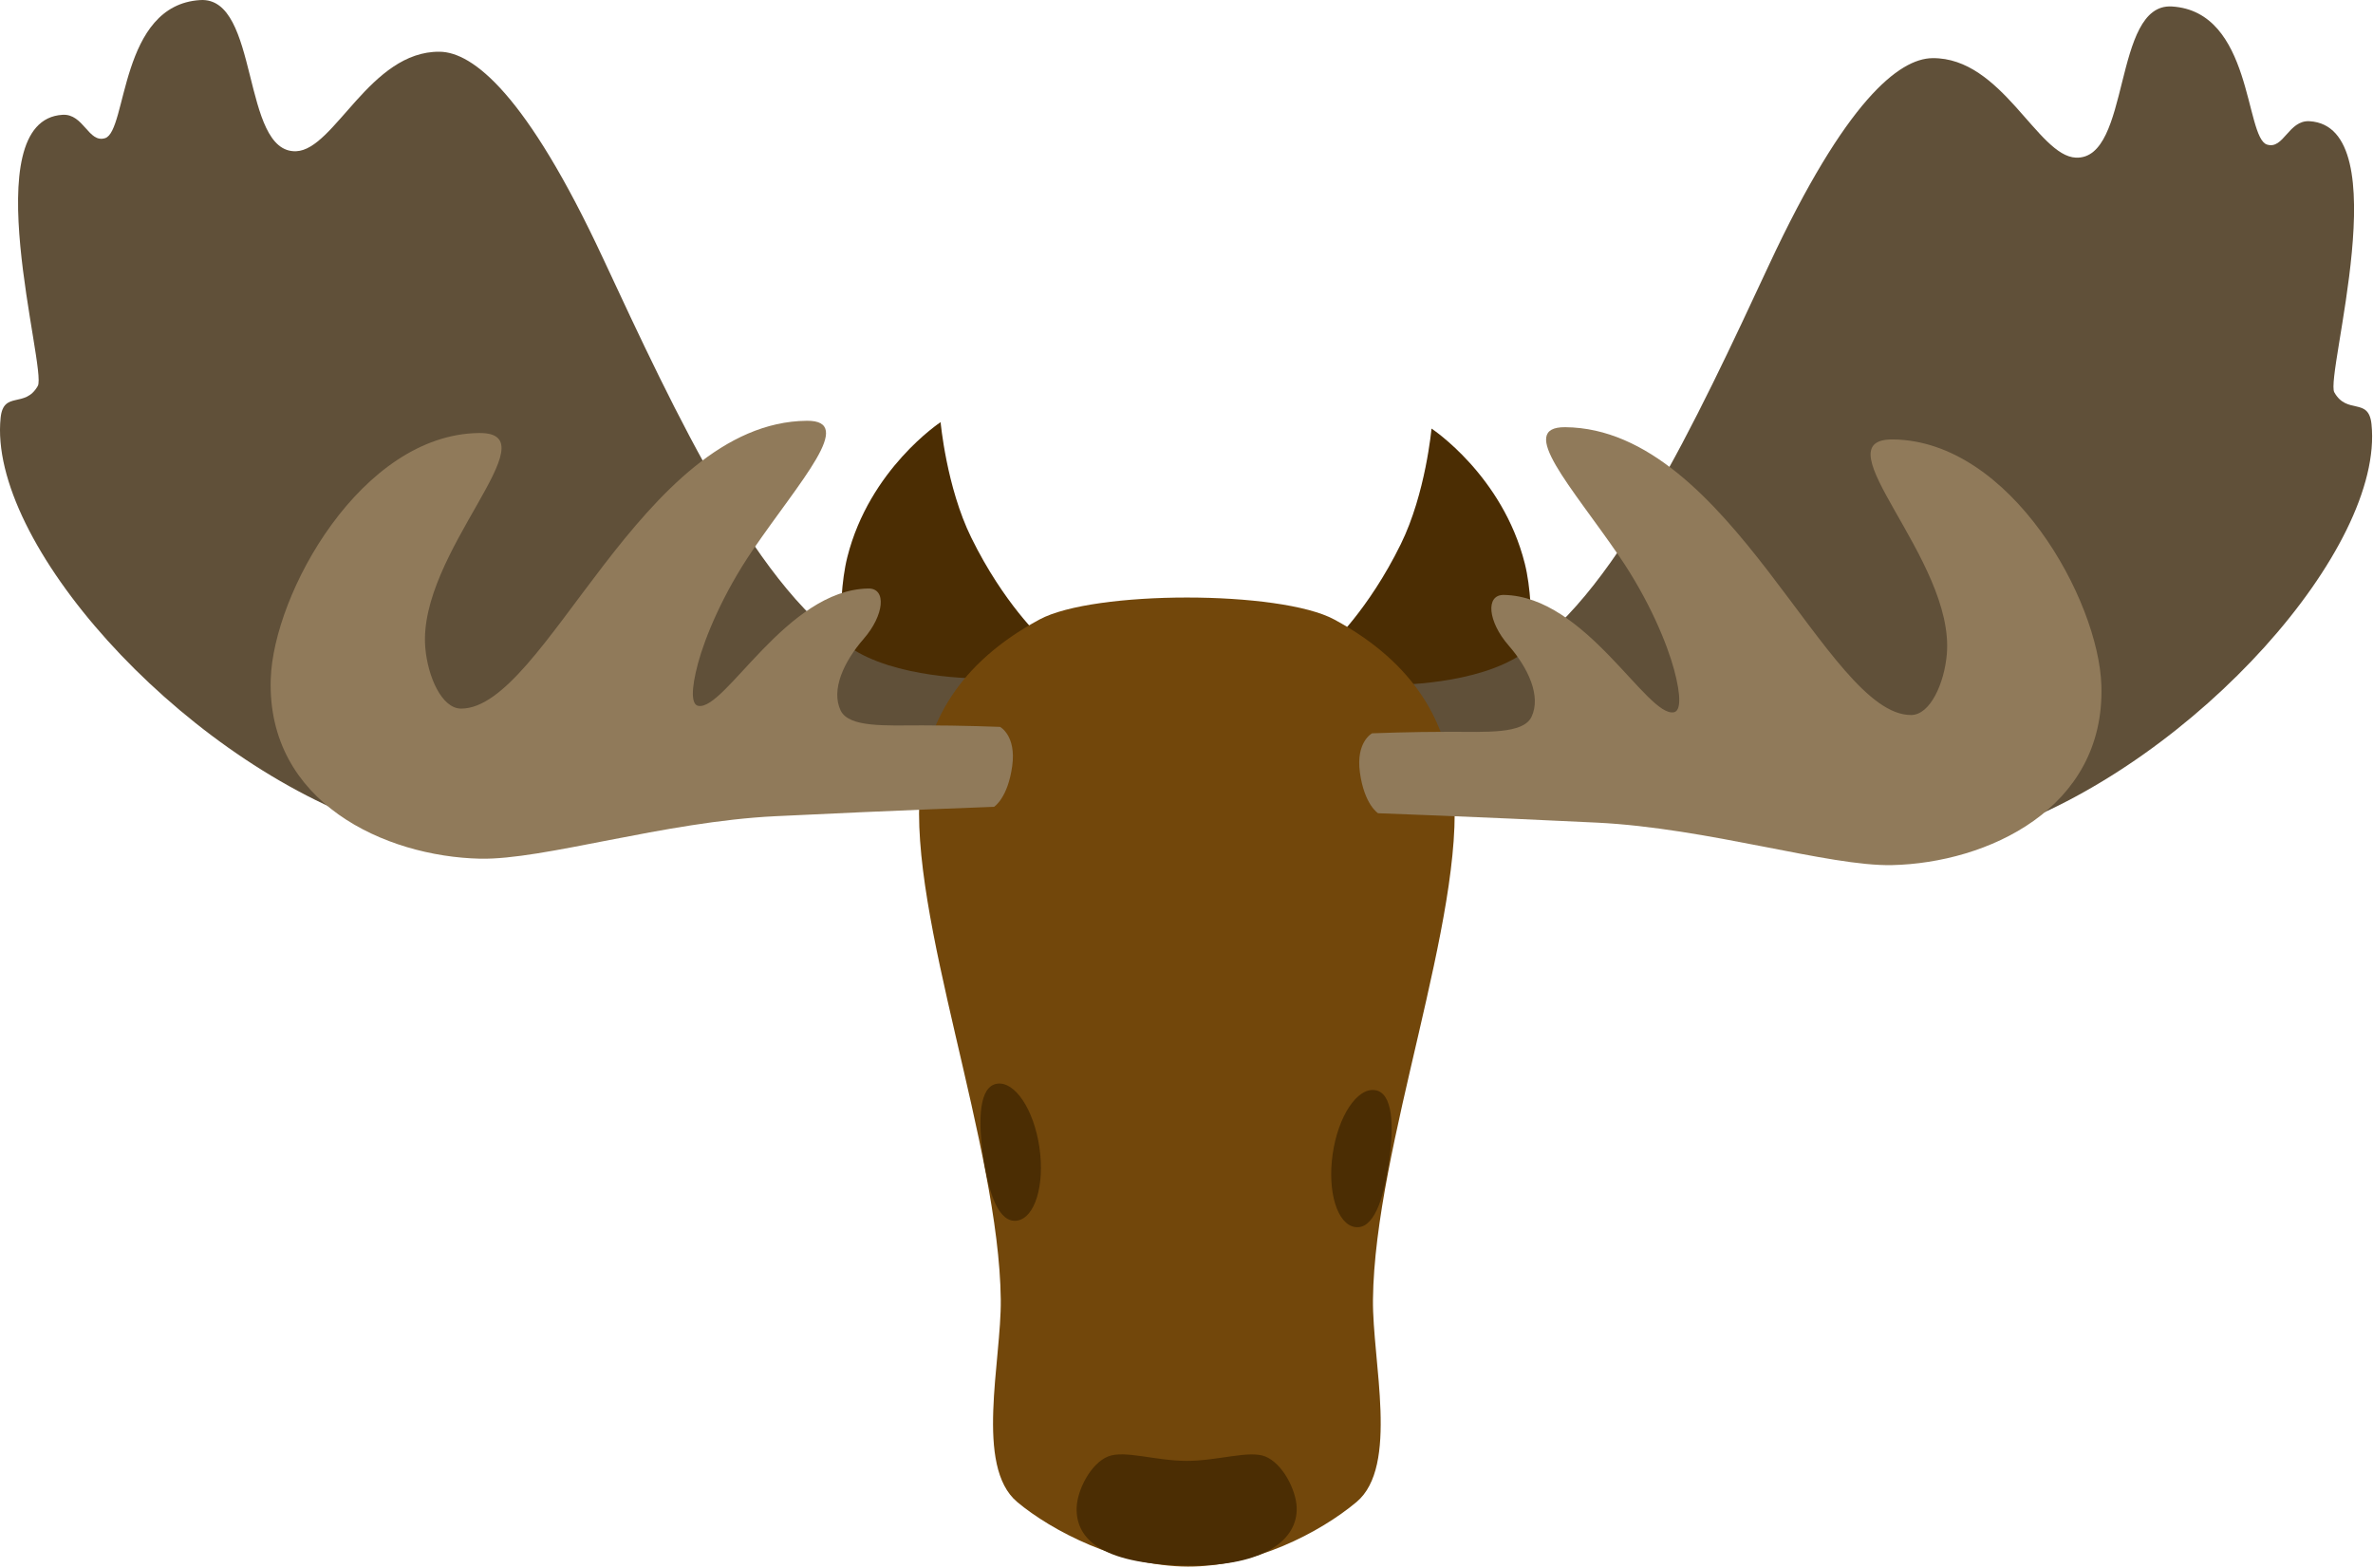 <svg width="445" height="294" viewBox="0 0 445 294" fill="none" xmlns="http://www.w3.org/2000/svg">
<g clip-path="url(#clip0_17_182)">
<path d="M285.939 105.682C288.182 114.591 286.719 129.265 286.719 129.265L266.028 135.712L249.501 120.937C249.501 120.937 256.594 114.452 262.699 102.021C267.359 92.533 268.446 80.372 268.446 80.372C268.446 80.372 281.772 89.128 285.939 105.682Z" fill="#4B2D03"/>
<path d="M259.81 128.458C259.81 128.458 274.661 128.801 283.983 123.521C302.27 113.163 318.212 78.694 331.746 49.657C346.125 18.809 356.167 10.974 362.382 10.905C375.446 10.76 382.09 29.281 389.291 29.563C399.656 29.968 396.103 0.532 407.286 1.215C422.434 2.142 420.959 25.78 425.121 27.11C428.243 28.108 429.141 22.501 433.095 22.732C449.804 23.709 435.987 70.433 437.744 73.572C440.138 77.852 444.18 74.4 444.717 79.543C447.138 102.729 411.876 142.48 375.495 155.591C362.494 160.276 338.063 155.973 338.063 155.973L269.187 139.022L259.81 128.458Z" fill="#605039"/>
<path d="M176.389 79.168C176.389 79.168 177.476 91.329 182.136 100.817C188.241 113.248 195.334 119.733 195.334 119.733L178.807 134.508L158.116 128.061C158.116 128.061 156.653 113.387 158.896 104.479C163.063 87.924 176.389 79.168 176.389 79.168Z" fill="#4B2D03"/>
<path d="M185.025 127.254C185.025 127.254 170.174 127.598 160.852 122.317C142.565 111.959 126.623 77.49 113.089 48.453C98.71 17.605 88.668 9.771 82.453 9.702C69.388 9.556 62.745 28.077 55.544 28.359C45.179 28.765 48.732 -0.672 37.549 0.012C22.401 0.938 23.876 24.577 19.714 25.907C16.592 26.904 15.694 21.298 11.74 21.529C-4.969 22.505 8.848 69.229 7.091 72.369C4.697 76.648 0.655 73.196 0.118 78.339C-2.303 101.525 32.959 141.276 69.34 154.387C82.341 159.072 106.772 154.769 106.772 154.769L175.648 137.818L185.025 127.254Z" fill="#605039"/>
<path d="M254.378 281.686C262.389 274.982 257.336 255.278 257.467 243.703C257.791 214.981 274.827 171.904 272.589 147.882C271.454 135.694 265.504 124.459 250.231 116.19C240.056 110.682 205.083 110.682 194.908 116.19C179.636 124.459 173.685 135.694 172.55 147.882C170.313 171.904 187.348 214.981 187.672 243.703C187.803 255.278 182.751 274.982 190.761 281.686C197.184 287.062 209.94 293.749 222.763 293.792C235.096 293.834 247.492 287.45 254.378 281.686Z" fill="#72470B"/>
<path d="M187.537 136.317C187.537 136.317 190.602 137.937 189.819 143.648C188.989 149.708 186.412 151.306 186.412 151.306C186.412 151.306 168.123 151.959 145.411 153.068C124.488 154.089 101.871 161.298 90.022 161.034C72.278 160.638 50.07 150.533 50.769 127.388C51.256 111.256 67.763 81.484 89.808 81.206C103.91 81.028 78.209 103.703 79.757 121.51C80.222 126.868 82.822 132.866 86.447 132.886C102.21 132.975 120.309 79.197 151.303 78.91C160.555 78.825 150.078 90.109 141.189 103.111C135.537 111.378 132.202 119.549 130.901 124.373C129.544 129.411 129.661 132.125 130.936 132.372C135.962 133.344 147.46 110.613 162.826 110.366C166.305 110.31 165.831 115.366 161.947 119.824C158.231 124.091 155.794 129.374 157.641 133.237C159.194 136.483 166.132 136.035 172.934 136.031C180.316 136.027 187.537 136.317 187.537 136.317Z" fill="#907A5A"/>
<path d="M271.901 137.235C278.703 137.238 285.641 137.687 287.194 134.441C289.041 130.578 286.604 125.294 282.888 121.028C279.005 116.569 278.53 111.514 282.009 111.57C297.375 111.817 308.873 134.548 313.899 133.575C315.174 133.329 315.292 130.614 313.934 125.577C312.633 120.752 309.298 112.582 303.646 104.315C294.757 91.312 284.28 80.028 293.532 80.114C324.526 80.4 342.625 134.178 358.388 134.09C362.013 134.07 364.613 128.072 365.079 122.713C366.626 104.907 340.925 82.231 355.027 82.409C377.072 82.688 393.579 112.459 394.066 128.592C394.765 151.736 372.557 161.842 354.813 162.238C342.964 162.502 320.347 155.292 299.424 154.271C276.712 153.163 258.423 152.509 258.423 152.509C258.423 152.509 255.846 150.912 255.016 144.852C254.233 139.141 257.298 137.521 257.298 137.521C257.298 137.521 264.519 137.231 271.901 137.235Z" fill="#907A5A"/>
<path d="M194.919 215.194C195.948 222.285 194.064 228.428 190.711 228.914C187.358 229.4 185.418 224.046 184.389 216.955C183.36 209.865 183.632 203.722 186.985 203.236C190.338 202.75 193.89 208.104 194.919 215.194Z" fill="#4B2D03"/>
<path d="M207.802 273.136C204.545 274.439 202.011 279.422 201.902 282.726C201.692 289.055 207.336 293.499 223.199 293.595C237.298 293.681 243.361 288.655 243.165 282.727C243.056 279.424 240.522 274.441 237.265 273.138C234.237 271.927 228.344 273.974 222.537 273.966C216.659 273.958 210.866 271.911 207.802 273.136Z" fill="#4B2D03"/>
<path d="M257.85 204.44C261.203 204.926 261.475 211.068 260.446 218.159C259.417 225.25 257.477 230.604 254.124 230.118C250.771 229.631 248.887 223.489 249.916 216.398C250.945 209.307 254.497 203.953 257.85 204.44Z" fill="#4B2D03"/>
</g>
<defs>
<clipPath id="clip0_17_182">
<rect width="445" height="294" fill="white"/>
</clipPath>
</defs>
</svg>
